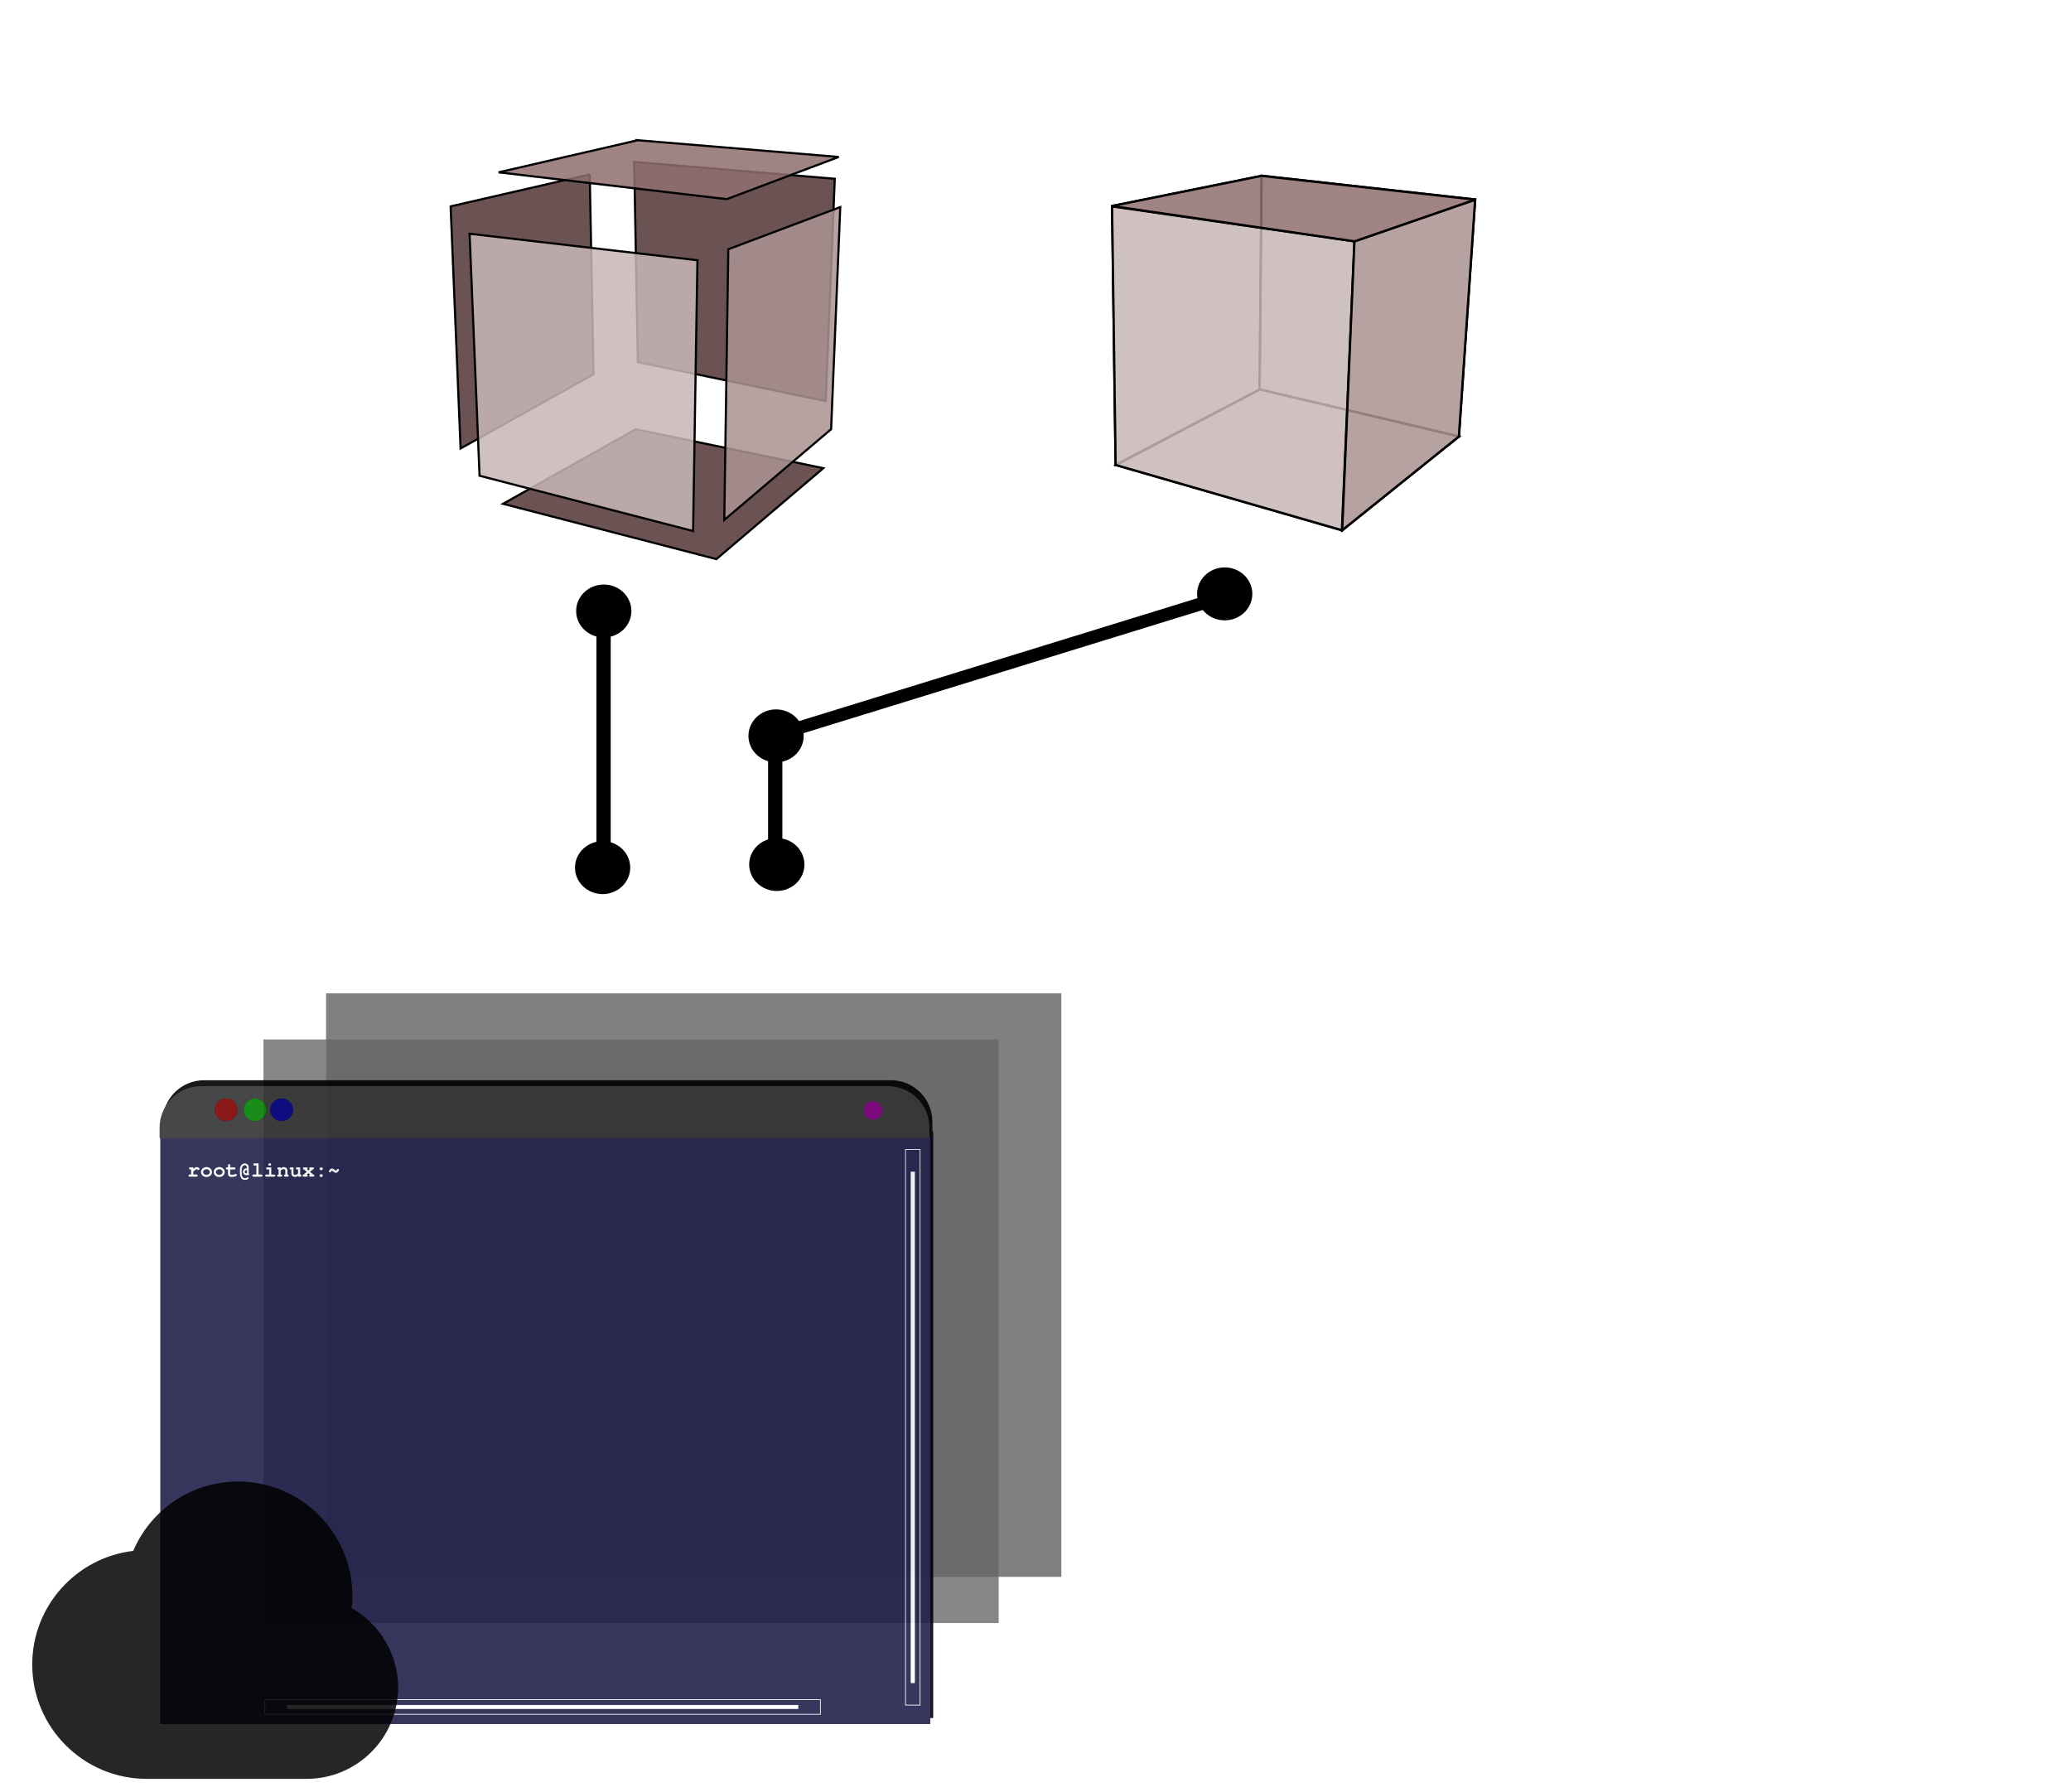 <?xml version="1.0" encoding="UTF-8" standalone="no"?>
<svg
   xmlns:dc="http://purl.org/dc/elements/1.1/"
   xmlns:cc="http://creativecommons.org/ns#"
   xmlns:rdf="http://www.w3.org/1999/02/22-rdf-syntax-ns#"
   xmlns:svg="http://www.w3.org/2000/svg"
   xmlns="http://www.w3.org/2000/svg"
   xmlns:sodipodi="http://sodipodi.sourceforge.net/DTD/sodipodi-0.dtd"
   xmlns:inkscape="http://www.inkscape.org/namespaces/inkscape"
   version="1.1"
   height="628"
   width="726"
   id="svg2"
   inkscape:version="0.48.4 r9939"
   sodipodi:docname="overview.svg">
  <sodipodi:namedview
     pagecolor="#ffffff"
     bordercolor="#666666"
     borderopacity="1"
     objecttolerance="10"
     gridtolerance="10"
     guidetolerance="10"
     inkscape:pageopacity="0"
     inkscape:pageshadow="2"
     inkscape:window-width="1366"
     inkscape:window-height="707"
     id="namedview6"
     showgrid="false"
     inkscape:zoom="0.75159236"
     inkscape:cx="10.021863"
     inkscape:cy="343.45219"
     inkscape:window-x="1360"
     inkscape:window-y="29"
     inkscape:window-maximized="1"
     inkscape:current-layer="layer1-9" />
  <defs
     id="defs8">
    <filter
       color-interpolation-filters="sRGB"
       id="filter3951"
       inkscape:collect="always">
      <feGaussianBlur
         id="feGaussianBlur3953"
         stdDeviation="24.176"
         inkscape:collect="always" />
    </filter>
    <filter
       color-interpolation-filters="sRGB"
       id="filter3876"
       inkscape:collect="always">
      <feGaussianBlur
         id="feGaussianBlur3878"
         stdDeviation="1.628"
         inkscape:collect="always" />
    </filter>
    <filter
       color-interpolation-filters="sRGB"
       id="filter3872"
       inkscape:collect="always">
      <feGaussianBlur
         id="feGaussianBlur3874"
         stdDeviation="1.628"
         inkscape:collect="always" />
    </filter>
    <filter
       color-interpolation-filters="sRGB"
       id="filter3868"
       inkscape:collect="always">
      <feGaussianBlur
         id="feGaussianBlur3870"
         stdDeviation="1.628"
         inkscape:collect="always" />
    </filter>
    <filter
       color-interpolation-filters="sRGB"
       height="1.012"
       y="-0.006"
       width="1.47"
       x="-0.235"
       id="filter3768"
       inkscape:collect="always">
      <feGaussianBlur
         id="feGaussianBlur3770"
         stdDeviation="1.957"
         inkscape:collect="always" />
    </filter>
    <inkscape:perspective
       sodipodi:type="inkscape:persp3d"
       inkscape:vp_x="0 : 526.18109 : 1"
       inkscape:vp_y="0 : 1000 : 0"
       inkscape:vp_z="744.09448 : 526.18109 : 1"
       inkscape:persp3d-origin="372.04724 : 350.78739 : 1"
       id="perspective2464" />
    <inkscape:perspective
       id="perspective10"
       inkscape:persp3d-origin="372.04724 : 350.78739 : 1"
       inkscape:vp_z="744.09448 : 526.18109 : 1"
       inkscape:vp_y="0 : 1000 : 0"
       inkscape:vp_x="0 : 526.18109 : 1"
       sodipodi:type="inkscape:persp3d" />
  </defs>
  <rect
     style="fill:#808080;fill-opacity:1;stroke:none"
     id="rect5311-8"
     width="257.757"
     height="204.551"
     x="114.304"
     y="348.176" />
  <rect
     style="opacity:0.778;fill:#666666;fill-opacity:1;stroke:none"
     id="rect5311"
     width="257.757"
     height="204.551"
     x="92.343"
     y="364.364" />
  <g
     transform="matrix(1.159,0,0,1.159,-650.377,-617.111)"
     id="layer1-9"
     inkscape:label="Calque 1">
    <g
       inkscape:export-ydpi="150"
       inkscape:export-xdpi="150"
       inkscape:export-filename="/home/hmai/Bureau/cube_faces.png"
       id="g3536"
       transform="matrix(0.145,0.377,-0.377,0.145,772.816,413.094)">
      <path
         style="fill:#6c5353;fill-rule:evenodd;stroke:#000000;stroke-width:1.6;stroke-linecap:butt;stroke-linejoin:miter;stroke-miterlimit:4;stroke-opacity:1;stroke-dasharray:none"
         d="m 368.096,229.865 140.687,51.114 16.106,112.814 -171.857,-58.11 15.065,-105.817 z"
         id="path3284"
         sodipodi:nodetypes="ccccc"
         inkscape:connector-curvature="0" />
      <path
         style="fill:#6c5353;fill-rule:evenodd;stroke:#000000;stroke-width:1.6;stroke-linecap:butt;stroke-linejoin:miter;stroke-miterlimit:4;stroke-opacity:1;stroke-dasharray:none"
         d="m 574.986,378.994 -16.414,-112.81 77.615,-120.601 34.803,99.18 -96.004,134.231 z"
         id="path3286"
         sodipodi:nodetypes="ccccc"
         inkscape:connector-curvature="0" />
      <path
         style="fill:#6c5353;fill-rule:evenodd;stroke:#000000;stroke-width:1.6;stroke-linecap:butt;stroke-linejoin:miter;stroke-miterlimit:4;stroke-opacity:1;stroke-dasharray:none"
         d="M 589.901,125.904 512.212,246.693 371.353,195.477 437.024,59.798 589.901,125.904 z"
         id="path3288"
         sodipodi:nodetypes="ccccc"
         inkscape:connector-curvature="0" />
      <path
         style="fill:#c8b7b7;fill-opacity:0.857;fill-rule:evenodd;stroke:#000000;stroke-width:1.6;stroke-linecap:butt;stroke-linejoin:miter;stroke-miterlimit:4;stroke-opacity:1;stroke-dasharray:none"
         d="M 377.259,329.803 549.064,387.86 645.101,253.5 457.035,177.677 377.259,329.803 z"
         id="path3290"
         sodipodi:nodetypes="ccccc"
         inkscape:connector-curvature="0" />
      <path
         style="fill:#ac9393;fill-opacity:0.857;fill-rule:evenodd;stroke:#000000;stroke-width:1.6;stroke-linecap:butt;stroke-linejoin:miter;stroke-miterlimit:4;stroke-opacity:1;stroke-dasharray:none"
         d="M 458.272,63.559 457.639,153.147 645.742,228.726 611.041,129.655 458.272,63.559 z"
         id="path3292"
         sodipodi:nodetypes="ccccc"
         inkscape:connector-curvature="0" />
      <path
         style="fill:#916f6f;fill-opacity:0.857;fill-rule:evenodd;stroke:#000000;stroke-width:1.6;stroke-linecap:butt;stroke-linejoin:miter;stroke-miterlimit:4;stroke-opacity:1;stroke-dasharray:none"
         d="m 357.101,187.15 65.733,-135.996 -0.623,89.671 -80.069,152.175 14.959,-105.85 z"
         id="path3294"
         sodipodi:nodetypes="ccccc"
         inkscape:connector-curvature="0" />
    </g>
    <g
       inkscape:export-ydpi="150"
       inkscape:export-xdpi="150"
       inkscape:export-filename="/home/hmai/Bureau/cube.png"
       style="stroke:#000000;stroke-width:3.828;stroke-miterlimit:4;stroke-opacity:1;stroke-dasharray:none"
       transform="matrix(0.16,-0.083,0.083,0.16,841.348,577.723)"
       id="g3274-2">
      <path
         style="fill:none;stroke:#000000;stroke-width:3.828;stroke-linecap:butt;stroke-linejoin:miter;stroke-miterlimit:4;stroke-opacity:1;stroke-dasharray:none"
         d="M 478.907,298.094 311.204,614.567 38.531,615.386 233.133,227.363 478.907,298.094 z"
         id="path2478-9"
         sodipodi:nodetypes="ccccc"
         inkscape:connector-curvature="0" />
      <path
         style="fill:none;stroke:#000000;stroke-width:3.828;stroke-linecap:butt;stroke-linejoin:miter;stroke-miterlimit:4;stroke-opacity:1;stroke-dasharray:none"
         d="M 38.943,616.368 311.71,614.818 571.811,838.672 325.255,888.313 38.943,616.368 z"
         id="path2482-3"
         sodipodi:nodetypes="ccccc"
         inkscape:connector-curvature="0" />
      <path
         style="fill:none;stroke:#000000;stroke-width:3.828;stroke-linecap:butt;stroke-linejoin:miter;stroke-miterlimit:4;stroke-opacity:1;stroke-dasharray:none"
         d="M 571.725,838.66 311.204,614.567 479.206,297.721 778.992,498.262 571.725,838.66 z"
         id="path2480-7"
         sodipodi:nodetypes="ccccc"
         inkscape:connector-curvature="0" />
      <path
         style="fill:#c8b7b7;fill-opacity:0.857;fill-rule:evenodd;stroke:#000000;stroke-width:3.828;stroke-linecap:butt;stroke-linejoin:miter;stroke-miterlimit:4;stroke-opacity:1;stroke-dasharray:none"
         d="M 232.772,227.862 38.313,615.778 324.919,887.843 566.863,467.273 232.772,227.862 z"
         id="path2476-0"
         sodipodi:nodetypes="ccccc"
         inkscape:connector-curvature="0" />
      <path
         style="fill:#ac9393;fill-opacity:0.857;fill-rule:evenodd;stroke:#000000;stroke-width:3.828;stroke-linecap:butt;stroke-linejoin:miter;stroke-miterlimit:4;stroke-opacity:1;stroke-dasharray:none"
         d="M 778.847,498.497 566.754,467.338 325.376,888.075 571.64,838.641 778.847,498.497 z"
         id="path2472-9"
         sodipodi:nodetypes="ccccc"
         inkscape:connector-curvature="0" />
      <path
         style="fill:#916f6f;fill-opacity:0.857;fill-rule:evenodd;stroke:#000000;stroke-width:3.828;stroke-linecap:butt;stroke-linejoin:miter;stroke-miterlimit:4;stroke-opacity:1;stroke-dasharray:none"
         d="M 478.617,297.719 779.132,498.513 566.84,467.35 232.729,227.227 478.617,297.719 z"
         id="path2474-3"
         sodipodi:nodetypes="ccccc"
         inkscape:connector-curvature="0" />
    </g>
    <path
       sodipodi:type="arc"
       style="fill:#000000;fill-opacity:1;stroke:none"
       id="path6043"
       sodipodi:cx="211.2122"
       sodipodi:cy="224.86224"
       sodipodi:rx="11.289739"
       sodipodi:ry="10.819333"
       d="m 222.502,224.862 c 0,5.975 -5.055,10.819 -11.29,10.819 -6.235,0 -11.29,-4.844 -11.29,-10.819 0,-5.975 5.055,-10.819 11.29,-10.819 6.235,0 11.29,4.844 11.29,10.819 z"
       transform="matrix(0.74,0,0,0.74,587.476,550.841)" />
    <path
       sodipodi:type="arc"
       style="fill:#000000;fill-opacity:1;stroke:none"
       id="path6043-5"
       sodipodi:cx="211.2122"
       sodipodi:cy="224.86224"
       sodipodi:rx="11.289739"
       sodipodi:ry="10.819333"
       d="m 222.502,224.862 c 0,5.975 -5.055,10.819 -11.29,10.819 -6.235,0 -11.29,-4.844 -11.29,-10.819 0,-5.975 5.055,-10.819 11.29,-10.819 6.235,0 11.29,4.844 11.29,10.819 z"
       transform="matrix(0.74,0,0,0.74,587.123,628.453)" />
    <path
       sodipodi:type="arc"
       style="fill:#000000;fill-opacity:1;stroke:none"
       id="path6043-5-9"
       sodipodi:cx="211.2122"
       sodipodi:cy="224.86224"
       sodipodi:rx="11.289739"
       sodipodi:ry="10.819333"
       d="m 222.502,224.862 c 0,5.975 -5.055,10.819 -11.29,10.819 -6.235,0 -11.29,-4.844 -11.29,-10.819 0,-5.975 5.055,-10.819 11.29,-10.819 6.235,0 11.29,4.844 11.29,10.819 z"
       transform="matrix(0.74,0,0,0.74,639.809,627.512)" />
    <path
       sodipodi:type="arc"
       style="fill:#000000;fill-opacity:1;stroke:none"
       id="path6043-5-9-9"
       sodipodi:cx="211.2122"
       sodipodi:cy="224.86224"
       sodipodi:rx="11.289739"
       sodipodi:ry="10.819333"
       d="m 222.502,224.862 c 0,5.975 -5.055,10.819 -11.29,10.819 -6.235,0 -11.29,-4.844 -11.29,-10.819 0,-5.975 5.055,-10.819 11.29,-10.819 6.235,0 11.29,4.844 11.29,10.819 z"
       transform="matrix(0.74,0,0,0.74,639.59,588.606)" />
    <path
       sodipodi:type="arc"
       style="fill:#000000;fill-opacity:1;stroke:none"
       id="path6043-5-9-9-4"
       sodipodi:cx="211.2122"
       sodipodi:cy="224.86224"
       sodipodi:rx="11.289739"
       sodipodi:ry="10.819333"
       d="m 222.502,224.862 c 0,5.975 -5.055,10.819 -11.29,10.819 -6.235,0 -11.29,-4.844 -11.29,-10.819 0,-5.975 5.055,-10.819 11.29,-10.819 6.235,0 11.29,4.844 11.29,10.819 z"
       transform="matrix(0.74,0,0,0.74,775.286,545.662)" />
    <rect
       style="fill:#000000;fill-opacity:1;stroke:none"
       id="rect6119"
       width="4.324"
       height="77.169"
       x="741.549"
       y="717.42"
       ry="1.836" />
    <rect
       style="fill:#000000;fill-opacity:1;stroke:none"
       id="rect6119-5"
       width="4.324"
       height="41.246"
       x="793.467"
       y="752.265"
       ry="0.981" />
    <rect
       style="fill:#000000;fill-opacity:1;stroke:none"
       id="rect6119-1"
       width="4.288"
       height="136.636"
       x="1052.205"
       y="-233.537"
       ry="3.251"
       transform="matrix(0.67,0.742,-0.956,0.295,0,0)" />
  </g>
  <g
     transform="matrix(0.314,0,0,0.314,301.182,745.666)"
     id="layer1"
     inkscape:label="Layer 1"
     style="opacity:0.9">
    <g
       transform="matrix(0.813,0,0,0.813,469.966,-421.259)"
       id="g3959">
      <path
         style="fill:#000000;fill-opacity:1;stroke:none;filter:url(#filter3951)"
         d="m -1477.483,-919.573 c -31.657,0 -57.125,25.499 -57.125,57.156 l 0,14.281 1.094,0 0,804.375 1057.156,0 0,-805.719 -1.125,0 0,-12.938 c 0,-31.657 -25.468,-57.156 -57.125,-57.156 l -942.875,0 z"
         id="rect3902"
         inkscape:connector-curvature="0" />
      <g
         id="g3880"
         transform="translate(-508.695,-813.913)">
        <g
           transform="translate(0,-2)"
           id="g3851">
          <path
             style="fill:#000080;fill-opacity:1;stroke:none"
             d="m -1028.88,-25.412 1057.143,0 0,805.714 -1057.143,0 z"
             id="rect3849"
             inkscape:connector-curvature="0" />
          <path
             style="opacity:0.653;fill:#333333;fill-opacity:1;stroke:none"
             d="m -1028.88,-25.412 1057.143,0 0,805.714 -1057.143,0 z"
             id="rect2985"
             inkscape:connector-curvature="0" />
        </g>
        <path
           inkscape:connector-curvature="0"
           id="rect2987"
           d="m -972.859,-97.507 c -31.657,0 -57.125,25.499 -57.125,57.156 l 0,14.281 1057.125,0 0,-14.281 c 0,-31.657 -25.468,-57.156 -57.125,-57.156 l -942.875,0 z"
           style="fill:#333333;fill-opacity:1;stroke:none" />
        <path
           style="fill:none;stroke:#ffffff;filter:url(#filter3768)"
           d="m -5.714,-10.495 20,0 0,762.857 -20,0 z"
           id="rect3760"
           inkscape:connector-curvature="0" />
        <path
           style="fill:#ffffff;stroke:#ffffff;stroke-width:0.484"
           d="m 1.735,20.117 5.102,0 0,701.633 -5.102,0 z"
           id="rect3762"
           inkscape:connector-curvature="0" />
        <g
           transform="matrix(0,-1,-1,0,-112.626,575.079)"
           id="g3776">
          <path
             style="fill:none;stroke:#ffffff;filter:url(#filter3768)"
             d="m -189.837,9.963 20,0 0,762.857 -20,0 z"
             id="rect3772"
             inkscape:connector-curvature="0" />
          <path
             style="fill:#ffffff;stroke:#ffffff;stroke-width:0.484"
             d="m -182.388,40.575 5.102,0 0,701.633 -5.102,0 z"
             id="rect3774"
             inkscape:connector-curvature="0" />
        </g>
        <path
           transform="matrix(0.638,0,0,0.638,-441.218,29.101)"
           style="fill:#000000;fill-opacity:1;stroke:none;filter:url(#filter3868)"
           d="m -755.374,-147.581 c 0,13.471 -10.921,24.392 -24.392,24.392 -13.471,0 -24.392,-10.921 -24.392,-24.392 0,-13.471 10.921,-24.392 24.392,-24.392 13.471,0 24.392,10.921 24.392,24.392 z"
           id="path3862"
           inkscape:connector-curvature="0" />
        <path
           transform="matrix(0.638,0,0,0.638,-441.218,29.101)"
           style="fill:#800000;fill-opacity:1;stroke:none"
           d="m -755.374,-147.581 c 0,13.471 -10.921,24.392 -24.392,24.392 -13.471,0 -24.392,-10.921 -24.392,-24.392 0,-13.471 10.921,-24.392 24.392,-24.392 13.471,0 24.392,10.921 24.392,24.392 z"
           id="path3809"
           inkscape:connector-curvature="0" />
        <path
           transform="matrix(0.638,0,0,0.638,-401.558,29.101)"
           style="fill:#000000;fill-opacity:1;stroke:none;filter:url(#filter3872)"
           d="m -755.374,-147.581 c 0,13.471 -10.921,24.392 -24.392,24.392 -13.471,0 -24.392,-10.921 -24.392,-24.392 0,-13.471 10.921,-24.392 24.392,-24.392 13.471,0 24.392,10.921 24.392,24.392 z"
           id="path3864"
           inkscape:connector-curvature="0" />
        <path
           transform="matrix(0.638,0,0,0.638,-401.558,29.101)"
           style="fill:#008000;fill-opacity:1;stroke:none"
           d="m -755.374,-147.581 c 0,13.471 -10.921,24.392 -24.392,24.392 -13.471,0 -24.392,-10.921 -24.392,-24.392 0,-13.471 10.921,-24.392 24.392,-24.392 13.471,0 24.392,10.921 24.392,24.392 z"
           id="path3811"
           inkscape:connector-curvature="0" />
        <path
           transform="matrix(0.638,0,0,0.638,-364.949,29.101)"
           style="fill:#000000;fill-opacity:1;stroke:none;filter:url(#filter3876)"
           d="m -755.374,-147.581 c 0,13.471 -10.921,24.392 -24.392,24.392 -13.471,0 -24.392,-10.921 -24.392,-24.392 0,-13.471 10.921,-24.392 24.392,-24.392 13.471,0 24.392,10.921 24.392,24.392 z"
           id="path3866"
           inkscape:connector-curvature="0" />
        <path
           transform="matrix(0.638,0,0,0.638,-364.949,29.101)"
           style="fill:#000080;fill-opacity:1;stroke:none"
           d="m -755.374,-147.581 c 0,13.471 -10.921,24.392 -24.392,24.392 -13.471,0 -24.392,-10.921 -24.392,-24.392 0,-13.471 10.921,-24.392 24.392,-24.392 13.471,0 24.392,10.921 24.392,24.392 z"
           id="path3813"
           inkscape:connector-curvature="0" />
        <path
           transform="matrix(0.516,0,0,0.516,352.102,11.996)"
           style="fill:#800080;fill-opacity:1;stroke:none"
           d="m -755.374,-147.581 c 0,13.471 -10.921,24.392 -24.392,24.392 -13.471,0 -24.392,-10.921 -24.392,-24.392 0,-13.471 10.921,-24.392 24.392,-24.392 13.471,0 24.392,10.921 24.392,24.392 z"
           id="path3838"
           inkscape:connector-curvature="0" />
      </g>
      <g
         id="text3955"
         style="font-size:29.189px;font-style:normal;font-weight:normal;line-height:125%;letter-spacing:0px;word-spacing:0px;fill:#ffffff;fill-opacity:1;stroke:none;font-family:Sans">
        <path
           id="path3014"
           style="font-variant:normal;font-weight:bold;font-stretch:normal;font-family:TlwgTypewriter;-inkscape-font-specification:TlwgTypewriter Bold"
           d="m -1492.452,-799.911 0,1.897 c 1.168,-0.876 2.092,-1.469 2.773,-1.781 0.681,-0.311 1.381,-0.467 2.102,-0.467 1.031,10e-6 1.985,0.37 2.86,1.109 0.545,0.448 0.817,0.905 0.817,1.372 0,0.409 -0.146,0.759 -0.438,1.051 -0.292,0.292 -0.632,0.438 -1.022,0.438 -0.35,1e-5 -0.73,-0.175 -1.138,-0.525 -0.409,-0.35 -0.788,-0.525 -1.138,-0.525 -0.467,10e-6 -1.041,0.214 -1.722,0.642 -0.662,0.409 -1.693,1.187 -3.094,2.335 l 0,4.291 4.057,0 c 0.642,0 1.09,0.088 1.343,0.263 0.409,0.311 0.613,0.71 0.613,1.197 0,0.564 -0.234,0.983 -0.701,1.255 -0.234,0.136 -0.652,0.204 -1.255,0.204 l -8.669,0 c -0.642,0 -1.09,-0.097 -1.343,-0.292 -0.389,-0.292 -0.584,-0.681 -0.584,-1.168 0,-0.564 0.234,-0.983 0.701,-1.255 0.195,-0.136 0.603,-0.204 1.226,-0.204 l 1.693,0 0,-6.918 -1.022,0 c -0.662,10e-6 -1.099,-0.097 -1.313,-0.292 -0.409,-0.292 -0.613,-0.681 -0.613,-1.168 0,-0.973 0.642,-1.459 1.927,-1.459 l 3.94,0"
           inkscape:connector-curvature="0" />
        <path
           id="path3016"
           style="font-variant:normal;font-weight:bold;font-stretch:normal;font-family:TlwgTypewriter;-inkscape-font-specification:TlwgTypewriter Bold"
           d="m -1474.22,-800.29 c 2.063,10e-6 3.814,0.662 5.254,1.985 1.459,1.323 2.189,2.929 2.189,4.816 0,1.907 -0.73,3.522 -2.189,4.845 -1.46,1.304 -3.24,1.956 -5.342,1.956 -2.102,-10e-6 -3.882,-0.652 -5.341,-1.956 -1.46,-1.323 -2.189,-2.938 -2.189,-4.845 0,-1.926 0.73,-3.542 2.189,-4.845 1.459,-1.304 3.269,-1.956 5.429,-1.956 m -0.029,2.919 c -1.323,10e-6 -2.432,0.37 -3.328,1.109 -0.895,0.739 -1.343,1.664 -1.343,2.773 0,1.09 0.438,2.014 1.313,2.773 0.895,0.739 1.995,1.109 3.298,1.109 1.304,0 2.393,-0.37 3.269,-1.109 0.895,-0.759 1.343,-1.683 1.343,-2.773 0,-1.09 -0.448,-2.004 -1.343,-2.744 -0.876,-0.759 -1.946,-1.138 -3.211,-1.138"
           inkscape:connector-curvature="0" />
        <path
           id="path3018"
           style="font-variant:normal;font-weight:bold;font-stretch:normal;font-family:TlwgTypewriter;-inkscape-font-specification:TlwgTypewriter Bold"
           d="m -1456.718,-800.29 c 2.063,10e-6 3.814,0.662 5.254,1.985 1.459,1.323 2.189,2.929 2.189,4.816 -10e-5,1.907 -0.73,3.522 -2.189,4.845 -1.459,1.304 -3.24,1.956 -5.341,1.956 -2.102,-10e-6 -3.882,-0.652 -5.342,-1.956 -1.459,-1.323 -2.189,-2.938 -2.189,-4.845 0,-1.926 0.73,-3.542 2.189,-4.845 1.46,-1.304 3.269,-1.956 5.429,-1.956 m -0.029,2.919 c -1.323,10e-6 -2.432,0.37 -3.328,1.109 -0.895,0.739 -1.343,1.664 -1.343,2.773 0,1.09 0.438,2.014 1.313,2.773 0.895,0.739 1.995,1.109 3.298,1.109 1.304,0 2.393,-0.37 3.269,-1.109 0.895,-0.759 1.343,-1.683 1.343,-2.773 0,-1.09 -0.448,-2.004 -1.343,-2.744 -0.876,-0.759 -1.946,-1.138 -3.211,-1.138"
           inkscape:connector-curvature="0" />
        <path
           id="path3020"
           style="font-variant:normal;font-weight:bold;font-stretch:normal;font-family:TlwgTypewriter;-inkscape-font-specification:TlwgTypewriter Bold"
           d="m -1441.814,-796.992 0,5.721 c 0,0.545 0.078,0.905 0.234,1.08 0.35,0.389 1.109,0.584 2.277,0.584 1.537,0 2.958,-0.331 4.262,-0.992 0.409,-0.214 0.749,-0.321 1.022,-0.321 0.389,0 0.72,0.146 0.992,0.438 0.272,0.292 0.409,0.642 0.409,1.051 0,0.35 -0.107,0.642 -0.321,0.876 -0.214,0.214 -0.594,0.448 -1.138,0.701 -0.701,0.331 -1.567,0.603 -2.598,0.817 -1.012,0.234 -1.897,0.35 -2.656,0.35 -1.654,-10e-6 -2.967,-0.36 -3.941,-1.08 -0.973,-0.72 -1.459,-1.703 -1.459,-2.948 l 0,-6.276 -1.022,0 c -0.642,10e-6 -1.09,-0.097 -1.343,-0.292 -0.389,-0.292 -0.584,-0.681 -0.584,-1.168 0,-0.564 0.234,-0.983 0.701,-1.255 0.214,-0.136 0.623,-0.204 1.226,-0.204 l 1.022,0 0,-2.569 c 0,-0.642 0.097,-1.09 0.292,-1.343 0.292,-0.389 0.681,-0.584 1.167,-0.584 0.564,2e-5 0.983,0.234 1.255,0.701 0.136,0.214 0.204,0.623 0.204,1.226 l 0,2.569 5.283,0 c 0.623,10e-6 1.07,0.088 1.343,0.263 0.389,0.331 0.584,0.73 0.584,1.197 0,0.564 -0.234,0.983 -0.701,1.255 -0.214,0.136 -0.623,0.204 -1.226,0.204 l -5.283,0"
           inkscape:connector-curvature="0" />
        <path
           id="path3022"
           style="font-variant:normal;font-weight:bold;font-stretch:normal;font-family:TlwgTypewriter;-inkscape-font-specification:TlwgTypewriter Bold"
           d="m -1418.679,-798.743 0,-0.934 c 0,-0.973 -0.292,-1.761 -0.876,-2.364 -0.564,-0.603 -1.294,-0.905 -2.189,-0.905 -1.226,1e-5 -2.248,0.623 -3.065,1.868 -0.817,1.245 -1.226,2.802 -1.226,4.67 l 0,4.553 c 0,2.218 0.496,4.018 1.489,5.4 0.662,0.973 1.625,1.459 2.89,1.459 1.421,0 2.423,-0.311 3.006,-0.934 0.331,-0.331 0.632,-0.496 0.905,-0.496 0.331,0 0.603,0.117 0.817,0.35 0.234,0.234 0.35,0.516 0.35,0.846 0,0.681 -0.516,1.265 -1.547,1.751 -1.012,0.506 -2.218,0.759 -3.619,0.759 -2.296,0 -4.038,-1.041 -5.225,-3.123 -0.914,-1.654 -1.372,-3.59 -1.372,-5.809 l 0,-4.933 c 0,-2.51 0.613,-4.583 1.839,-6.217 1.245,-1.635 2.821,-2.452 4.729,-2.452 1.576,10e-6 2.87,0.525 3.882,1.576 1.012,1.051 1.518,2.384 1.518,3.999 l 0,8.202 c 0.448,0.195 0.671,0.535 0.671,1.022 0,0.798 -0.535,1.197 -1.605,1.197 l -1.372,0 0,-0.088 c -0.448,0.058 -0.769,0.088 -0.963,0.088 -1.245,0 -2.316,-0.448 -3.211,-1.343 -0.895,-0.895 -1.343,-1.946 -1.343,-3.152 0,-1.362 0.506,-2.5 1.518,-3.415 1.031,-0.934 2.364,-1.459 3.999,-1.576 m 0,7.064 0,-4.699 c -0.973,0.097 -1.751,0.389 -2.335,0.876 -0.584,0.467 -0.876,1.061 -0.876,1.781 0,0.603 0.234,1.109 0.701,1.518 0.467,0.389 1.051,0.584 1.751,0.584 0.234,0 0.486,-0.019 0.759,-0.058"
           inkscape:connector-curvature="0" />
        <path
           id="path3024"
           style="font-variant:normal;font-weight:bold;font-stretch:normal;font-family:TlwgTypewriter;-inkscape-font-specification:TlwgTypewriter Bold"
           d="m -1402.841,-805.369 0,15.295 3.561,0 c 0.623,0 1.06,0.088 1.313,0.263 0.409,0.311 0.613,0.71 0.613,1.197 0,0.525 -0.234,0.944 -0.701,1.255 -0.234,0.136 -0.642,0.204 -1.226,0.204 l -10.041,0 c -0.662,0 -1.099,-0.097 -1.313,-0.292 -0.409,-0.292 -0.613,-0.681 -0.613,-1.168 0,-0.564 0.234,-0.983 0.701,-1.255 0.195,-0.136 0.603,-0.204 1.226,-0.204 l 3.561,0 0,-12.376 -2.277,0 c -0.681,2e-5 -1.129,-0.097 -1.343,-0.292 -0.409,-0.272 -0.613,-0.662 -0.613,-1.168 0,-0.564 0.234,-0.983 0.701,-1.255 0.214,-0.136 0.632,-0.204 1.255,-0.204 l 5.196,0"
           inkscape:connector-curvature="0" />
        <path
           id="path3026"
           style="font-variant:normal;font-weight:bold;font-stretch:normal;font-family:TlwgTypewriter;-inkscape-font-specification:TlwgTypewriter Bold"
           d="m -1385.339,-799.911 0,9.837 3.561,0 c 0.623,0 1.06,0.088 1.313,0.263 0.409,0.311 0.613,0.71 0.613,1.197 -10e-5,0.525 -0.234,0.944 -0.701,1.255 -0.234,0.136 -0.642,0.204 -1.226,0.204 l -10.041,0 c -0.662,0 -1.099,-0.097 -1.313,-0.292 -0.409,-0.292 -0.613,-0.681 -0.613,-1.168 0,-0.564 0.234,-0.983 0.701,-1.255 0.195,-0.136 0.603,-0.204 1.226,-0.204 l 3.561,0 0,-6.918 -2.277,0 c -0.681,10e-6 -1.129,-0.097 -1.343,-0.292 -0.409,-0.292 -0.613,-0.681 -0.613,-1.168 0,-0.564 0.234,-0.983 0.701,-1.255 0.214,-0.136 0.632,-0.204 1.255,-0.204 l 5.196,0 m -0.409,-5.429 0,3.065 -3.444,0 0,-3.065 3.444,0"
           inkscape:connector-curvature="0" />
        <path
           id="path3028"
           style="font-variant:normal;font-weight:bold;font-stretch:normal;font-family:TlwgTypewriter;-inkscape-font-specification:TlwgTypewriter Bold"
           d="m -1377.061,-798.451 c 0,-0.973 0.652,-1.459 1.956,-1.459 l 2.744,0 0,1.401 c 0.701,-0.662 1.343,-1.119 1.926,-1.372 0.584,-0.272 1.275,-0.409 2.072,-0.409 1.518,10e-6 2.763,0.428 3.736,1.284 0.973,0.856 1.459,2.063 1.459,3.619 l 0,5.312 c 1.187,0 1.78,0.486 1.78,1.459 0,0.564 -0.234,0.983 -0.701,1.255 -0.214,0.136 -0.623,0.204 -1.226,0.204 l -2.598,0 c -1.304,0 -1.956,-0.486 -1.956,-1.459 0,-0.973 0.594,-1.459 1.78,-1.459 l 0,-5.196 c 0,-1.401 -0.876,-2.102 -2.627,-2.102 -0.681,10e-6 -1.294,0.146 -1.839,0.438 -0.525,0.292 -1.129,0.808 -1.81,1.547 l 0,5.312 0.175,0 c 0.623,0 1.06,0.088 1.313,0.263 0.409,0.311 0.613,0.71 0.613,1.197 0,0.525 -0.234,0.944 -0.701,1.255 -0.214,0.136 -0.623,0.204 -1.226,0.204 l -3.269,0 c -0.623,0 -1.07,-0.097 -1.343,-0.292 -0.389,-0.292 -0.584,-0.681 -0.584,-1.168 0,-0.564 0.234,-0.983 0.701,-1.255 0.253,-0.136 0.662,-0.204 1.226,-0.204 l 0.175,0 0,-6.918 c -1.187,-0.039 -1.78,-0.525 -1.78,-1.459"
           inkscape:connector-curvature="0" />
        <path
           id="path3030"
           style="font-variant:normal;font-weight:bold;font-stretch:normal;font-family:TlwgTypewriter;-inkscape-font-specification:TlwgTypewriter Bold"
           d="m -1352.583,-786.776 c -1.537,0 -2.792,-0.428 -3.765,-1.284 -0.954,-0.876 -1.43,-2.092 -1.43,-3.649 l 0,-5.283 -0.788,0 c -0.486,10e-6 -0.876,-0.136 -1.167,-0.409 -0.292,-0.272 -0.438,-0.623 -0.438,-1.051 0,-0.564 0.234,-0.983 0.701,-1.255 0.214,-0.136 0.623,-0.204 1.226,-0.204 l 3.386,0 0,8.114 c 0,1.401 0.856,2.102 2.569,2.102 0.74,0 1.352,-0.126 1.839,-0.379 0.486,-0.272 1.109,-0.808 1.868,-1.605 l 0,-5.312 -1.022,0 c -0.584,10e-6 -0.963,-0.058 -1.138,-0.175 -0.058,-0.039 -0.117,-0.078 -0.175,-0.117 -0.409,-0.331 -0.613,-0.72 -0.613,-1.168 0,-0.564 0.234,-0.983 0.701,-1.255 0.214,-0.136 0.623,-0.204 1.226,-0.204 l 3.941,0 0,9.837 c 1.187,0 1.78,0.486 1.78,1.459 0,0.525 -0.234,0.944 -0.701,1.255 -0.214,0.136 -0.623,0.204 -1.226,0.204 l -2.773,0 0,-1.401 c -0.72,0.681 -1.372,1.148 -1.956,1.401 -0.564,0.253 -1.245,0.379 -2.043,0.379"
           inkscape:connector-curvature="0" />
        <path
           id="path3032"
           style="font-variant:normal;font-weight:bold;font-stretch:normal;font-family:TlwgTypewriter;-inkscape-font-specification:TlwgTypewriter Bold"
           d="m -1333.3,-798.422 c 0,-0.992 0.642,-1.489 1.926,-1.489 l 2.656,0 c 0.642,10e-6 1.09,0.088 1.343,0.263 0.409,0.311 0.613,0.71 0.613,1.197 -10e-5,0.876 -0.516,1.362 -1.547,1.459 l -3.853,3.211 4.437,3.707 c 1.051,0.058 1.576,0.545 1.576,1.459 0,0.545 -0.234,0.963 -0.701,1.255 -0.214,0.136 -0.623,0.204 -1.226,0.204 l -3.269,0 c -0.642,0 -1.099,-0.097 -1.372,-0.292 -0.389,-0.292 -0.584,-0.691 -0.584,-1.197 0,-0.739 0.389,-1.216 1.167,-1.43 l -2.189,-1.781 -2.131,1.781 c 0.739,0.311 1.109,0.788 1.109,1.43 0,0.992 -0.642,1.489 -1.927,1.489 l -3.24,0 c -1.284,0 -1.927,-0.486 -1.927,-1.459 0,-0.915 0.525,-1.401 1.576,-1.459 l 4.232,-3.736 -3.736,-3.182 c -1.012,-0.097 -1.518,-0.584 -1.518,-1.459 0,-0.973 0.642,-1.459 1.927,-1.459 l 2.685,0 c 0.662,10e-6 1.109,0.097 1.343,0.292 0.389,0.292 0.584,0.671 0.584,1.138 0,0.564 -0.253,1.012 -0.759,1.343 l 1.78,1.43 1.78,-1.459 c -0.506,-0.35 -0.759,-0.769 -0.759,-1.255"
           inkscape:connector-curvature="0" />
        <path
           id="path3034"
           style="font-variant:normal;font-weight:bold;font-stretch:normal;font-family:TlwgTypewriter;-inkscape-font-specification:TlwgTypewriter Bold"
           d="m -1316.528,-786.717 -0.525,0 c -0.525,0 -0.983,-0.185 -1.372,-0.555 -0.37,-0.389 -0.554,-0.846 -0.554,-1.372 0,-0.525 0.185,-0.973 0.554,-1.343 0.389,-0.389 0.847,-0.584 1.372,-0.584 l 0.525,0 c 0.545,10e-6 1.002,0.185 1.372,0.555 0.37,0.37 0.555,0.827 0.555,1.372 0,0.545 -0.185,1.002 -0.555,1.372 -0.37,0.37 -0.827,0.555 -1.372,0.555 m 0,-9.311 -0.525,0 c -0.525,1e-5 -0.983,-0.185 -1.372,-0.555 -0.37,-0.389 -0.554,-0.846 -0.554,-1.372 0,-0.545 0.185,-1.002 0.554,-1.372 0.389,-0.389 0.847,-0.584 1.372,-0.584 l 0.525,0 c 0.545,10e-6 1.002,0.195 1.372,0.584 0.37,0.37 0.555,0.827 0.555,1.372 0,0.545 -0.185,1.002 -0.555,1.372 -0.37,0.37 -0.827,0.555 -1.372,0.555"
           inkscape:connector-curvature="0" />
        <path
           id="path3036"
           style="font-variant:normal;font-weight:bold;font-stretch:normal;font-family:TlwgTypewriter;-inkscape-font-specification:TlwgTypewriter Bold"
           d="m -1293.802,-797.78 c 0.389,10e-6 0.73,0.146 1.022,0.438 0.292,0.292 0.438,0.632 0.438,1.022 0,0.486 -0.399,1.197 -1.197,2.131 -1.012,1.206 -2.043,1.81 -3.094,1.81 -1.051,1e-5 -2.384,-0.73 -3.999,-2.189 -0.623,-0.525 -1.031,-0.788 -1.226,-0.788 -0.253,10e-6 -0.71,0.409 -1.372,1.226 -0.389,0.467 -0.681,0.769 -0.876,0.905 -0.175,0.136 -0.389,0.204 -0.642,0.204 -0.389,0 -0.74,-0.146 -1.051,-0.438 -0.292,-0.311 -0.438,-0.662 -0.438,-1.051 0,-0.525 0.38,-1.206 1.138,-2.043 1.07,-1.226 2.16,-1.839 3.269,-1.839 0.623,10e-6 1.197,0.156 1.722,0.467 0.525,0.292 1.284,0.895 2.277,1.81 0.545,0.448 0.924,0.671 1.138,0.671 0.273,10e-6 0.749,-0.448 1.43,-1.343 0.292,-0.389 0.535,-0.652 0.73,-0.788 0.195,-0.136 0.438,-0.204 0.73,-0.204"
           inkscape:connector-curvature="0" />
      </g>
    </g>
  </g>
  <path
     id="path5424"
     d="m 83.45,519.307 c -16.183,0 -30.525,9.739 -36.749,24.317 -19.901,2.333 -35.402,19.298 -35.402,39.818 0,22.101 17.983,40.084 40.084,40.084 h 56.118 c 17.686,0 32.067,-14.382 32.067,-32.067 0,-11.618 -6.436,-22.203 -16.3,-27.808 0.18,-1.441 0.266,-2.866 0.266,-4.259 0,-22.101 -17.983,-40.084 -40.084,-40.084 l 0,0 z"
     inkscape:connector-curvature="0"
     style="opacity:0.85" />
</svg>
